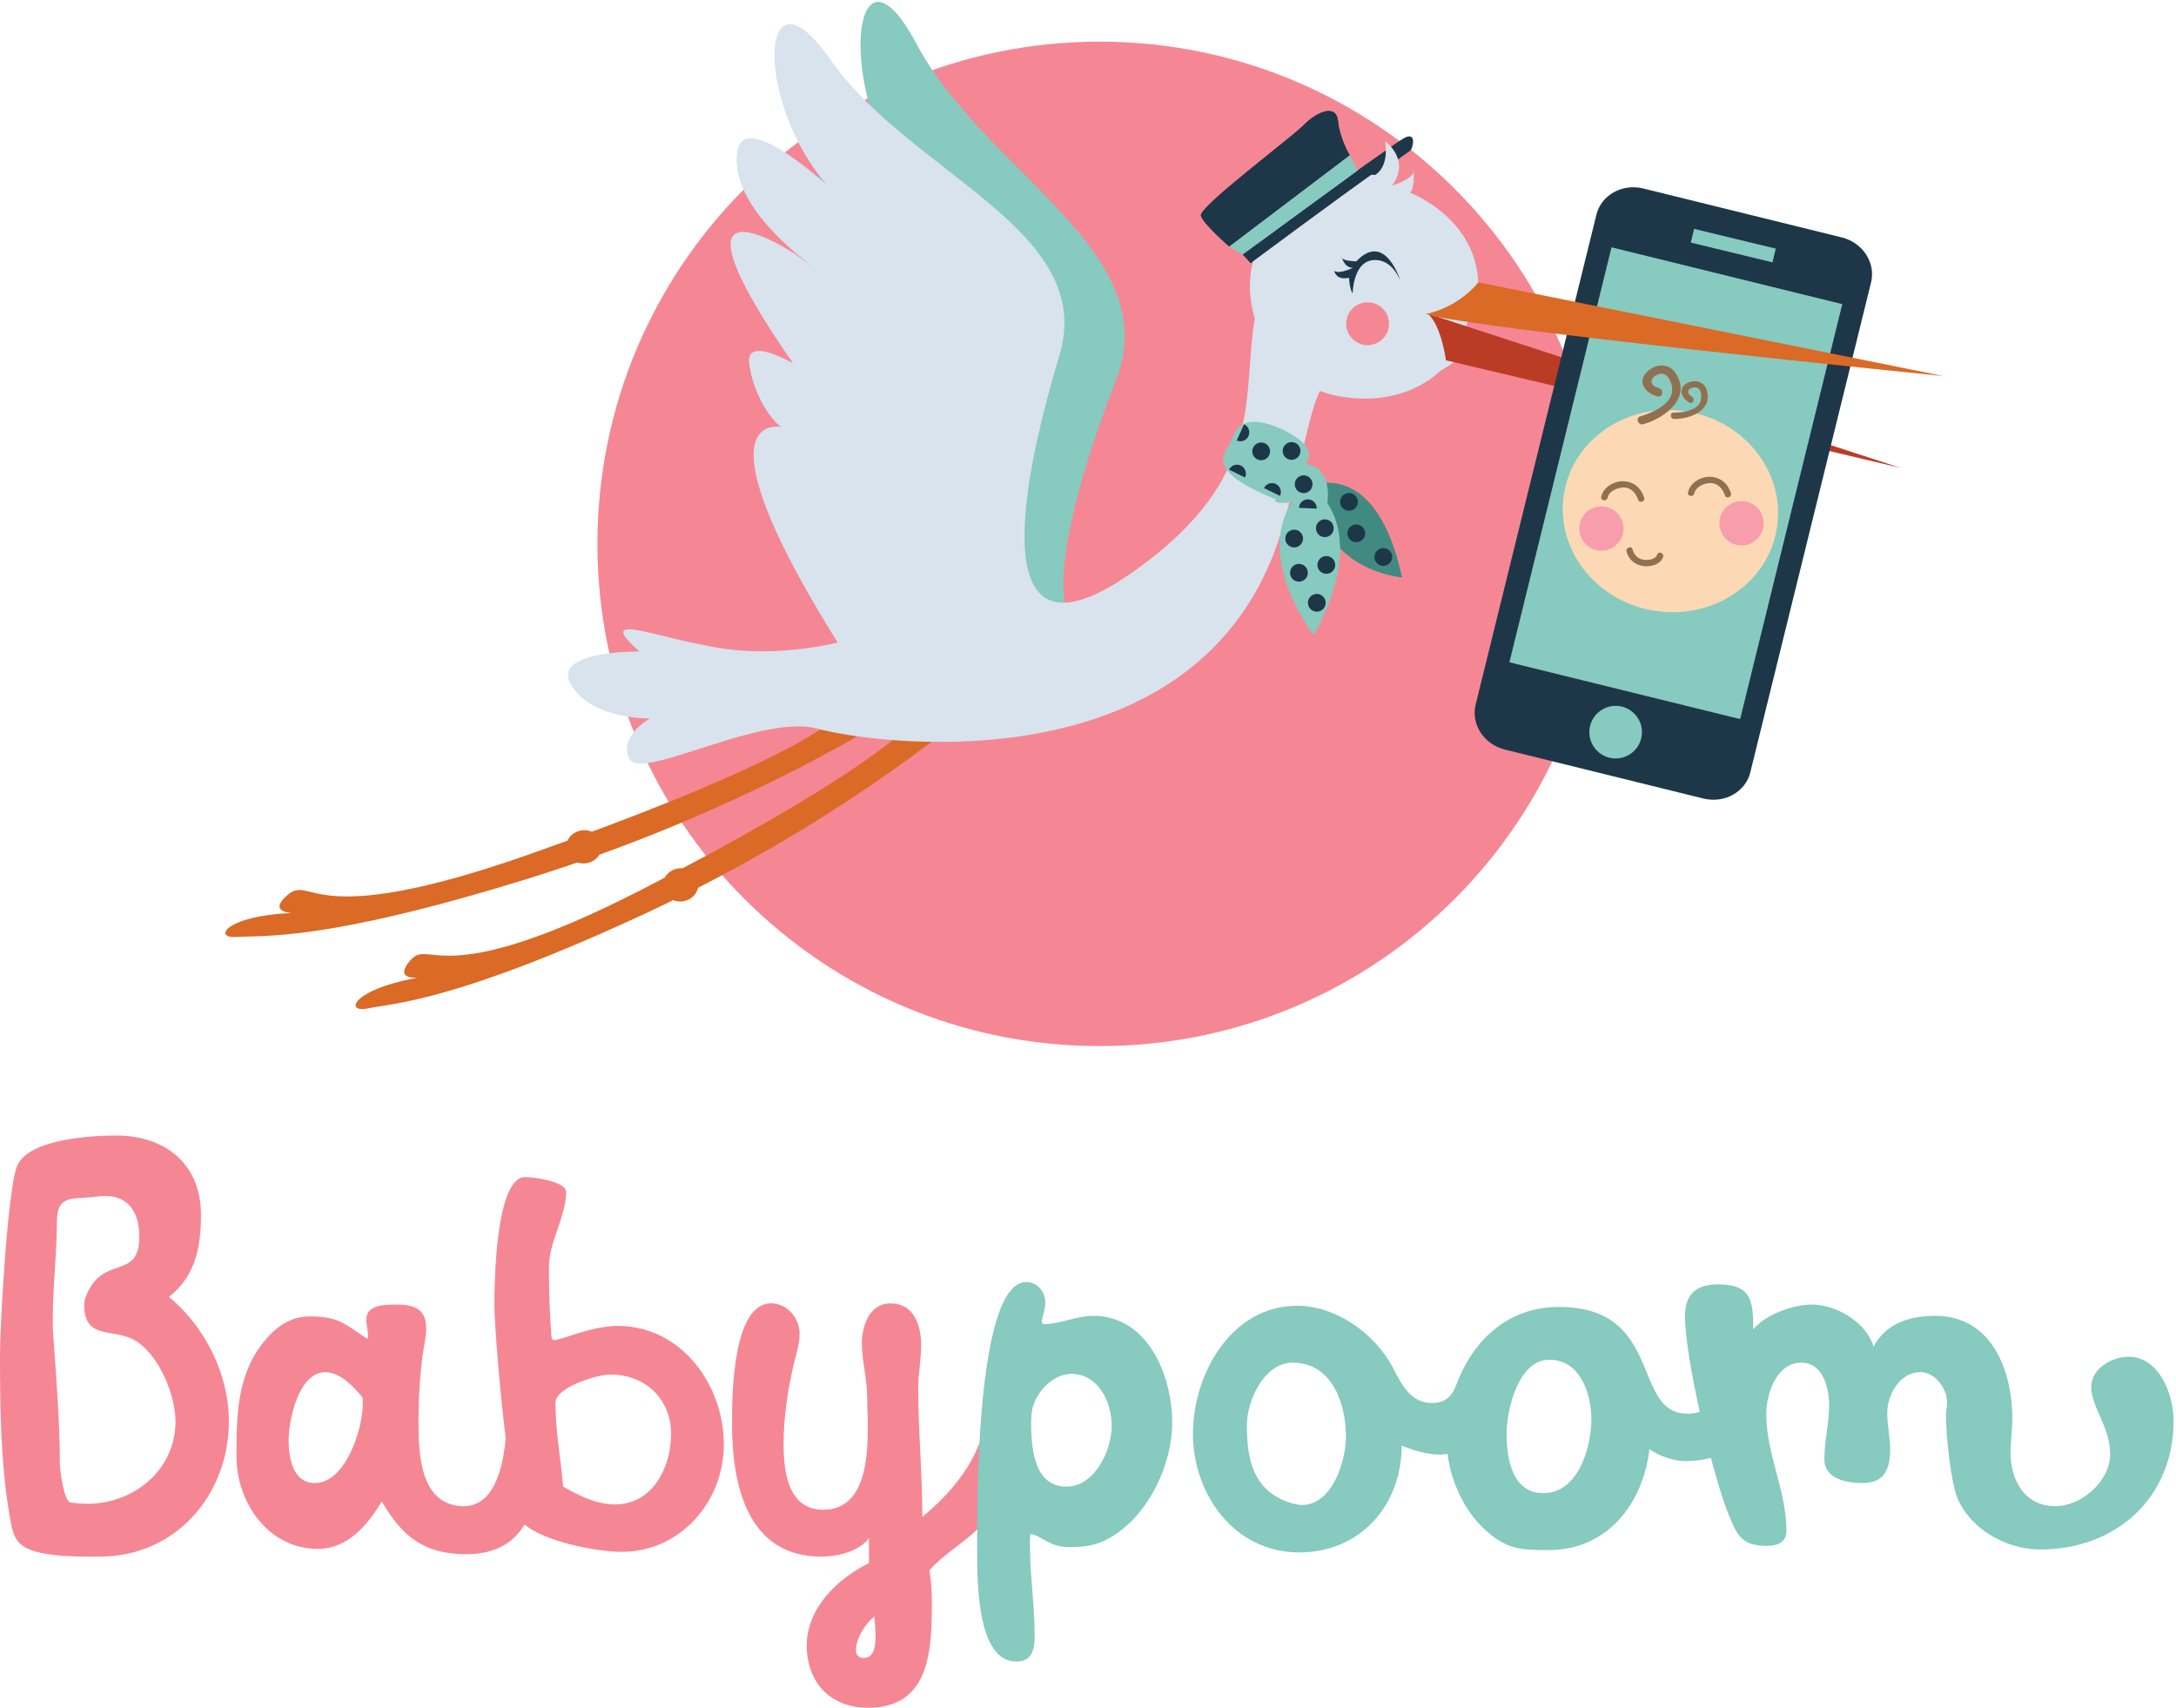 <?xml version="1.0" encoding="UTF-8" standalone="no"?>
<svg
   xmlns:dc="http://purl.org/dc/elements/1.1/"
   xmlns:cc="http://creativecommons.org/ns#"
   xmlns:rdf="http://www.w3.org/1999/02/22-rdf-syntax-ns#"
   xmlns:svg="http://www.w3.org/2000/svg"
   xmlns="http://www.w3.org/2000/svg"
   viewBox="0 0 2465.947 1935.04"
   height="1935.04"
   width="2465.947"
   xml:space="preserve"
   id="svg2"
   version="1.1"><defs
     id="defs6"><clipPath
       id="clipPath20"
       clipPathUnits="userSpaceOnUse"><path
         id="path18"
         d="M 0,0 H 14665.7 V 11508 H 0 Z" /></clipPath></defs><g
     transform="matrix(1.333,0,0,-1.333,0,1935.04)"
     id="g10"><g
       transform="scale(0.126)"
       id="g12"><g
         id="g14"><g
           clip-path="url(#clipPath20)"
           id="g16"><path
             id="path22"
             style="fill:#f58794;fill-opacity:1;fill-rule:nonzero;stroke:none"
             d="m 10807.1,7851.93 c 0,-1871.16 -1516.87,-3388.06 -3388.04,-3388.06 -1871.17,0 -3388.07,1516.9 -3388.07,3388.06 0,1871.16 1516.9,3388.07 3388.07,3388.07 1871.17,0 3388.04,-1516.91 3388.04,-3388.07" /><path
             id="path24"
             style="fill:#da6a26;fill-opacity:1;fill-rule:nonzero;stroke:none"
             d="m 5635.13,6697.95 272.46,-70.36 c 0,0 -952.86,-601.61 -2336.76,-1031.55 -1383.87,-429.89 -1794.78,-383.37 -1974.39,-396.01 -179.54,-12.66 -54.69,175.38 518.67,163.14 0,0 -356.61,-40.93 -179.85,115.66 176.63,156.6 121.13,-253.38 1630.22,276.78 1509.08,530.13 2062.46,860.99 2069.65,942.34" /><path
             id="path26"
             style="fill:#da6a26;fill-opacity:1;fill-rule:nonzero;stroke:none"
             d="m 6189.06,6712.46 302.6,-30.47 c 0,0 -827.68,-712.88 -2120.89,-1315.74 -1293.16,-602.77 -1712.98,-612.02 -1889.57,-648.26 -176.64,-36.17 -90.64,163.7 484.25,227.97 0,0 -347.59,-87.32 -203.34,88.76 144.25,176.07 172.98,-230.79 1570.59,486.33 1397.55,717.16 1865.88,1111.14 1856.36,1191.41" /><path
             id="path28"
             style="fill:#da6a26;fill-opacity:1;fill-rule:nonzero;stroke:none"
             d="m 4058.09,5827.17 c 9.75,-61.04 -35.36,-118.99 -100.78,-129.48 -65.46,-10.44 -126.44,30.54 -136.18,91.58 -9.79,61.02 35.39,118.97 100.83,129.46 65.41,10.47 126.36,-30.53 136.13,-91.56" /><path
             id="path30"
             style="fill:#da6a26;fill-opacity:1;fill-rule:nonzero;stroke:none"
             d="m 4710.73,5570.5 c 9.76,-61 -35.39,-118.96 -100.85,-129.45 -65.42,-10.46 -126.4,30.54 -136.16,91.55 -9.74,61.01 35.42,119 100.83,129.45 65.46,10.47 126.41,-30.53 136.18,-91.55" /><path
             id="path32"
             style="fill:#1d3749;fill-opacity:1;fill-rule:nonzero;stroke:none"
             d="m 8384.9,9804.69 54,-58.23 c 0,0 1063.61,746.34 1077.89,759.44 14.19,13.2 46.23,130.9 -42.43,84 -88.73,-46.8 -1089.46,-785.21 -1089.46,-785.21" /><path
             id="path34"
             style="fill:#1d3749;fill-opacity:1;fill-rule:nonzero;stroke:none"
             d="m 8294.58,9857.69 c 0,0 -173.51,149.91 -191.9,207.41 -18.4,57.5 601.78,519.5 692.9,611.3 91.19,91.8 220.68,147.1 232.42,27.4 11.66,-119.9 79.14,-230.9 79.14,-230.9 l -812.56,-615.21" /><path
             id="path36"
             style="fill:#87cabf;fill-opacity:1;fill-rule:nonzero;stroke:none"
             d="m 8384.9,9804.69 774.33,565.71 -52.09,102.5 -812.56,-615.21 90.32,-53" /><path
             id="path38"
             style="fill:#87cabf;fill-opacity:1;fill-rule:nonzero;stroke:none"
             d="m 6057.73,7174.49 c 11.61,-1.3 23.3,-2.35 35.01,-3.6 40.12,-2.01 80.29,-3.98 120.52,-4.55 96.78,-1.23 193.76,-0.11 290.28,7.94 65.33,5.43 130.59,12.34 195.51,21.88 28.15,6.8 81.14,19.1 103.36,26.39 37.92,12.5 75.92,25.06 113.08,40.1 38.53,15.73 76.81,32.26 114.54,49.99 5.08,2.8 9.66,5.42 13.39,7.56 50.01,29.55 99.37,60.34 147.98,92.3 -92.59,400.1 225.75,1252.92 339.73,1547.57 334.91,865.73 -882.74,1393.03 -1347.56,2265.33 -109.46,205.5 -198.62,286.6 -262.76,282.7 -180.09,-10.7 -162.68,-691.4 156.78,-1166.6 -154.46,172.9 -375.66,392.2 -498.35,384.9 -39.73,-2.4 -69.05,-28.5 -82.49,-87.7 -80.75,-355.5 320.82,-762.26 461.75,-895.17 -51.71,48.57 -131.91,123.88 -131.91,123.88 0,0 -239.73,207.59 -362.86,200.29 -117.09,-7 -128.56,-208.76 272.56,-969.51 0,0 -153.49,118.04 -238.77,112.97 -33.22,-2 -56.14,-22.62 -55.66,-76.04 1.65,-190.87 91.69,-403.66 173.7,-480.62 0,0 -25.76,8.88 -59,6.88 -122.5,-7.33 -346.62,-161.79 240.28,-1447.93 86.53,-16.05 173.52,-29.34 260.89,-38.96" /><path
             id="path40"
             style="fill:#d8e3ed;fill-opacity:1;fill-rule:nonzero;stroke:none"
             d="m 5317.24,11357.1 c -178.21,-28.4 -99.58,-667.3 260.9,-1082 -169.17,147 -408.94,330.8 -530.26,311.4 -39.3,-6.2 -66.15,-33.8 -74.16,-90.9 -48.27,-342.8 387.64,-684.67 539.85,-795.42 -55.84,40.43 -142.4,103.09 -142.4,103.09 0,0 -257.13,171.01 -378.88,151.58 -115.87,-18.53 -109.15,-209.6 358.32,-884.71 0,0 -163.25,95.48 -247.66,81.98 -32.88,-5.22 -53.73,-26.97 -48.49,-77.23 18.79,-179.44 127.59,-370.55 216,-434.62 0,0 -26.4,5.67 -59.26,0.43 -125.11,-19.96 -343.91,-198.64 440.69,-1453.99 0,0 -58.16,-15.38 -152.69,-30.51 -145.18,-23.2 -376.16,-45.83 -615.12,-11.36 -285.48,41.14 -575.97,142.58 -656.85,129.66 -43.66,-6.99 -26.13,-47.37 86.42,-148.71 0,0 -120.82,1.75 -241.3,-17.52 -148.28,-23.68 -295.99,-79.25 -217.7,-209 141.87,-235.26 531.25,-225.11 531.25,-225.11 0,0 -215.67,-118.15 -138.87,-272.57 16.25,-32.66 65.31,-37.68 136.22,-26.33 96.89,15.49 234.49,61.55 384.83,109.67 150.31,48.07 313.35,98.22 461.02,121.84 108.19,17.29 208.03,20.41 288.76,-1.91 180.05,-49.86 776.65,-145.4 1409.84,-44.1 709.46,113.46 1464.81,473.97 1732.2,1422.58 237.42,842.39 170.25,975.07 459.53,1037.99 453.42,98.56 505.28,263.29 553.1,453.35 l -73.19,457.52 c 0,0 -267.48,223.7 -561.11,176.7 -146.94,-23.5 -300.3,-114.64 -430.11,-335.25 -389.43,-661.79 171.84,-1313.93 -970.96,-2116.27 -170.33,-119.59 -303.89,-181.14 -407.21,-197.67 -590.03,-94.37 -198.24,1275.78 -81.76,1663.33 255.2,848.91 -1003.35,1221.06 -1544.12,1994.76 -127.43,182.2 -223.37,249.4 -286.83,239.3" /><path
             id="path42"
             style="fill:#d8e3ed;fill-opacity:1;fill-rule:nonzero;stroke:none"
             d="m 9345.19,10567.7 c 29.1,-181.9 -68.04,-227.3 -68.04,-227.3 -17.84,3.6 -71.52,3.9 -144.16,-7.7 -179.69,-28.7 -475.15,-130.6 -628.11,-436.7 -214.82,-429.91 80.88,-972.21 533.43,-1049.05 118.62,-20.15 220.84,-18.31 307.59,-4.43 244.24,39.05 365.24,173.71 380.55,181.67 20.62,10.73 108.24,69.55 108.24,69.55 l 139.17,529.74 c -24.98,436.32 -461.36,597.82 -461.36,597.82 26.65,16 27.92,105.5 27.13,143.7 -11.5,-55.6 -146.7,-95.7 -146.7,-95.7 128.37,177.3 -47.74,298.4 -47.74,298.4 m 193.88,-185.4 c 0,0 0.32,-6.7 0.56,-17.3 1.18,5.6 1.03,11.4 -0.56,17.3" /><path
             id="path44"
             style="fill:#f58794;fill-opacity:1;fill-rule:nonzero;stroke:none"
             d="m 9370.4,9359.93 c 12.61,-78.83 -41.15,-152.99 -119.97,-165.61 -78.82,-12.61 -152.97,41.09 -165.66,119.93 -12.6,78.83 41.08,153.02 119.98,165.63 78.82,12.62 153.05,-41.09 165.65,-119.95" /><path
             id="path46"
             style="fill:#1d3749;fill-opacity:1;fill-rule:nonzero;stroke:none"
             d="m 9452.87,9614.73 c 0,0 -101.5,354.44 -301.57,143.32 0,0 -107.92,0.91 -98.16,33.2 0,0 12.21,-76.77 75.33,-76.64 0,0 -95.4,-46.79 -126.17,-20.2 0,0 10.87,-67.88 100.24,-46.98 0,0 0.63,-66.19 23.94,-107.27 0,0 1.35,214.14 138.38,226.14 136.94,11.94 188.01,-151.57 188.01,-151.57" /><path
             id="path48"
             style="fill:#ba3c25;fill-opacity:1;fill-rule:nonzero;stroke:none"
             d="m 9755.87,9090.41 c 0,0 -28.47,229.63 -121.25,314.14 l 3187.98,-1039.8 -3066.73,725.66" /><path
             id="path50"
             style="fill:#1d3749;fill-opacity:1;fill-rule:nonzero;stroke:none"
             d="m 9229.81,10421.1 c 21.89,-26 67.72,-9.6 97.77,-25.4 -313.38,-221.1 -888.68,-649.24 -888.68,-649.24 l -54,58.23 c 0,0 521.46,384.81 844.91,616.41" /><path
             id="path52"
             style="fill:#1d3749;fill-opacity:1;fill-rule:nonzero;stroke:none"
             d="m 8294.58,9857.69 c 0,0 -173.51,149.91 -191.9,207.41 -18.4,57.5 601.78,519.5 692.9,611.3 91.19,91.8 220.68,147.1 232.42,27.4 11.66,-119.9 79.14,-230.9 79.14,-230.9 l -812.56,-615.21" /><path
             id="path54"
             style="fill:#87cabf;fill-opacity:1;fill-rule:nonzero;stroke:none"
             d="m 8384.9,9804.69 774.33,565.71 -52.09,102.5 -812.56,-615.21 90.32,-53" /><path
             id="path56"
             style="fill:#1d3749;fill-opacity:1;fill-rule:nonzero;stroke:none"
             d="m 11809.7,6310.57 c -32.7,-132.52 -174.4,-211.58 -316.5,-176.56 l -1338.7,330.04 c -142.1,34.97 -230.76,170.87 -198.09,303.38 l 814.89,3305.37 c 32.6,132.6 174.3,211.6 316.4,176.6 l 1338.7,-330.01 c 142.1,-35.04 230.8,-170.87 198.1,-303.42 l -814.8,-3305.4" /><path
             id="path58"
             style="fill:#87cabf;fill-opacity:1;fill-rule:nonzero;stroke:none"
             d="m 11741.1,6669.86 -1556.9,383.21 689.1,2799.45 1557,-383.24 -689.2,-2799.42" /><path
             id="path60"
             style="fill:#87cabf;fill-opacity:1;fill-rule:nonzero;stroke:none"
             d="m 11959.1,9751.13 -550.9,133.22 22.4,92.58 550.9,-133.22 -22.4,-92.58" /><path
             id="path62"
             style="fill:#87cabf;fill-opacity:1;fill-rule:nonzero;stroke:none"
             d="m 11073.6,6539.99 c -23,-95.29 -118.9,-153.86 -214.2,-130.83 -95.3,23.07 -153.8,118.98 -130.8,214.24 23,95.3 119,153.86 214.2,130.81 95.3,-23.03 153.9,-118.94 130.8,-214.22" /><path
             id="path64"
             style="fill:#da6a26;fill-opacity:1;fill-rule:nonzero;stroke:none"
             d="m 9621.14,9402.88 c 0,0 203.72,32.58 353.91,213.32 l 3138.55,-632.34 c 0,0 -3238.71,325.25 -3492.46,419.02" /><path
             id="path66"
             style="fill:#fcd9b4;fill-opacity:1;fill-rule:nonzero;stroke:none"
             d="m 11989.2,7958.79 c -59.1,-371.48 -428.8,-621.43 -825.6,-558.25 -396.8,63.15 -670.5,415.5 -611.4,787.02 59.1,371.49 428.7,621.39 825.6,558.21 396.8,-63.15 670.6,-415.49 611.4,-786.98" /><path
             id="path68"
             style="fill:#f89dab;fill-opacity:1;fill-rule:nonzero;stroke:none"
             d="m 11897.8,7967.24 c -13,-81.38 -89.5,-136.88 -170.8,-123.93 -81.5,12.98 -137,89.47 -124,170.85 12.9,81.41 89.4,136.9 170.8,123.95 81.5,-12.94 136.9,-89.45 124,-170.87" /><path
             id="path70"
             style="fill:#f89dab;fill-opacity:1;fill-rule:nonzero;stroke:none"
             d="m 10952.4,7931.78 c -13,-81.39 -89.5,-136.89 -170.9,-123.93 -81.4,12.97 -136.9,89.47 -123.9,170.85 13,81.44 89.5,136.93 170.8,123.96 81.5,-12.95 136.9,-89.46 124,-170.88" /><path
             id="path72"
             style="fill:#8f7151;fill-opacity:1;fill-rule:nonzero;stroke:none"
             d="m 11093.3,8164.55 c -23.6,70.96 -78.2,113.47 -153.8,109.64 -60.1,-3.07 -122.6,-44.65 -135.7,-104.89 -6,-27.12 36.5,-33.73 42.4,-6.75 8.7,39.95 51.8,61.19 88.7,67.83 59.4,10.71 100.6,-28.15 118.3,-81.4 8.8,-26.3 48.8,-10.67 40.1,15.57 v 0" /><path
             id="path74"
             style="fill:#8f7151;fill-opacity:1;fill-rule:nonzero;stroke:none"
             d="m 10974.7,7799.63 c 16.6,-60.08 66.2,-96.27 127.8,-98.87 44.4,-1.86 102,15.49 118.5,61.51 9.2,25.92 -29.9,43.84 -39.1,17.78 -11.1,-30.56 -52,-37.73 -80.5,-36.51 -44.7,1.86 -75,29.61 -86.5,71.64 -7.4,26.69 -47.4,10.93 -40.2,-15.55 v 0" /><path
             id="path76"
             style="fill:#8f7151;fill-opacity:1;fill-rule:nonzero;stroke:none"
             d="m 11678.8,8194.58 c -23.5,70.93 -78.2,113.46 -153.8,109.63 -60,-3.07 -122.5,-44.63 -135.7,-104.91 -5.9,-27.07 36.6,-33.69 42.4,-6.74 8.8,39.96 51.9,61.2 88.8,67.82 59.4,10.73 100.6,-28.13 118.3,-81.38 8.7,-26.3 48.8,-10.66 40,15.58 v 0" /><path
             id="path78"
             style="fill:#8f7151;fill-opacity:1;fill-rule:nonzero;stroke:none"
             d="m 11088.1,8659.38 c 149.5,42.94 329.7,179.46 215,347.49 -47.7,70 -139.9,58.11 -192.7,2.86 -68.2,-71.43 -1.6,-144.59 73.5,-163.39 35.6,-8.94 44.3,47.42 8.9,56.28 -61.5,15.42 -67.4,64.87 -9,91.58 68.9,31.53 105.6,-65.97 97.9,-118.37 -13.1,-88.79 -138.6,-141.59 -214.3,-163.34 -35.3,-10.13 -14.5,-63.2 20.7,-53.11 v 0" /><path
             id="path80"
             style="fill:#8f7151;fill-opacity:1;fill-rule:nonzero;stroke:none"
             d="m 11295.5,8694.36 c 112.8,0.18 265.1,59.82 218.5,199.57 -19.4,58.57 -86.3,68.68 -134.2,40.52 -62.1,-36.43 -30.2,-101.2 18.6,-129.39 24,-13.87 41.9,25.21 18.1,38.95 -38.8,22.36 -33.3,56.64 11.6,63.49 53.1,8.11 58.9,-65.92 43.5,-100.07 -26.5,-58.64 -123.7,-70.2 -180.1,-70.32 -27.6,-0.04 -23.4,-42.83 4,-42.75 v 0" /><path
             id="path82"
             style="fill:#408a82;fill-opacity:1;fill-rule:nonzero;stroke:none"
             d="m 8890.26,8253.54 c 0,0 403.7,141.5 569.83,-628.04 0,0 -556.75,43.81 -575.78,593.81" /><path
             id="path84"
             style="fill:#87cabf;fill-opacity:1;fill-rule:nonzero;stroke:none"
             d="m 8808.34,8391.2 c 0,0 104.91,96.4 -121.32,215.07 -226.32,118.69 -340.98,68.09 -367.31,-33.17 -26.4,-101.2 -247.08,-203.97 288.49,-420.44 0,0 -33.15,-38.34 111.25,-19.37 0,0 -266.99,-315.11 143.53,-897.83 0,0 330.11,533.41 93.09,892.06 0,0 42.03,239.57 -147.73,263.68" /><path
             id="path86"
             style="fill:#1d3749;fill-opacity:1;fill-rule:nonzero;stroke:none"
             d="m 8904.93,8006.85 c -27.28,-18.76 -34.1,-56.13 -15.38,-83.37 18.79,-27.28 56.06,-34.18 83.41,-15.44 27.2,18.78 34.1,56.1 15.39,83.37 -18.8,27.25 -56.06,34.21 -83.42,15.44" /><path
             id="path88"
             style="fill:#1d3749;fill-opacity:1;fill-rule:nonzero;stroke:none"
             d="m 8680.52,8528.08 c -27.28,-18.77 -34.18,-56.12 -15.47,-83.41 18.8,-27.27 56.15,-34.14 83.43,-15.4 27.27,18.79 34.17,56.11 15.38,83.37 -18.72,27.29 -56.06,34.2 -83.34,15.44" /><path
             id="path90"
             style="fill:#1d3749;fill-opacity:1;fill-rule:nonzero;stroke:none"
             d="m 8475.45,8525.41 c -27.27,-18.74 -34.17,-56.07 -15.46,-83.34 18.8,-27.28 56.14,-34.2 83.42,-15.44 27.28,18.76 34.18,56.1 15.39,83.37 -18.8,27.29 -56.07,34.18 -83.35,15.41" /><path
             id="path92"
             style="fill:#1d3749;fill-opacity:1;fill-rule:nonzero;stroke:none"
             d="m 9299.75,7812.82 c -27.28,-18.78 -34.1,-56.14 -15.38,-83.41 18.79,-27.28 56.06,-34.15 83.34,-15.39 27.36,18.76 34.25,56.07 15.46,83.38 -18.79,27.25 -56.14,34.19 -83.42,15.42" /><path
             id="path94"
             style="fill:#1d3749;fill-opacity:1;fill-rule:nonzero;stroke:none"
             d="m 8762.04,8303.79 c -27.36,-18.75 -34.18,-56.14 -15.47,-83.39 18.8,-27.28 56.14,-34.17 83.42,-15.38 27.28,18.74 34.18,56.05 15.39,83.34 -18.72,27.26 -56.07,34.2 -83.34,15.43" /><path
             id="path96"
             style="fill:#1d3749;fill-opacity:1;fill-rule:nonzero;stroke:none"
             d="m 8884.23,8090 c 1.27,33.09 -24.42,60.97 -57.57,62.32 -33.07,1.27 -60.9,-24.51 -62.25,-57.54" /><path
             id="path98"
             style="fill:#1d3749;fill-opacity:1;fill-rule:nonzero;stroke:none"
             d="m 8636.03,8175.77 c 14.59,29.71 2.3,65.67 -27.51,80.22 -29.74,14.52 -65.66,2.2 -80.18,-27.53" /><path
             id="path100"
             style="fill:#1d3749;fill-opacity:1;fill-rule:nonzero;stroke:none"
             d="m 8400.12,8299.88 c 14.51,29.75 2.22,65.67 -27.51,80.23 -29.74,14.53 -65.66,2.19 -80.17,-27.49" /><path
             id="path102"
             style="fill:#1d3749;fill-opacity:1;fill-rule:nonzero;stroke:none"
             d="m 8344.54,8549.45 c 30.13,-13.66 65.65,-0.24 79.29,29.92 13.64,30.18 0.24,65.69 -29.89,79.31" /><path
             id="path104"
             style="fill:#1d3749;fill-opacity:1;fill-rule:nonzero;stroke:none"
             d="m 8698.04,7937.27 c -27.28,-18.77 -34.09,-56.13 -15.38,-83.41 18.79,-27.27 56.06,-34.15 83.34,-15.4 27.28,18.78 34.18,56.09 15.46,83.37 -18.79,27.23 -56.14,34.21 -83.42,15.44" /><path
             id="path106"
             style="fill:#1d3749;fill-opacity:1;fill-rule:nonzero;stroke:none"
             d="m 9067.89,8184.62 c -27.21,-18.74 -34.1,-56.09 -15.31,-83.35 18.71,-27.31 56.06,-34.18 83.26,-15.47 27.36,18.8 34.26,56.11 15.46,83.39 -18.71,27.27 -56.06,34.22 -83.41,15.43" /><path
             id="path108"
             style="fill:#1d3749;fill-opacity:1;fill-rule:nonzero;stroke:none"
             d="m 8915,7759.33 c -27.28,-18.76 -34.1,-56.11 -15.38,-83.37 18.79,-27.28 56.06,-34.17 83.34,-15.42 27.27,18.76 34.25,56.09 15.46,83.36 -18.79,27.28 -56.14,34.19 -83.42,15.43" /><path
             id="path110"
             style="fill:#1d3749;fill-opacity:1;fill-rule:nonzero;stroke:none"
             d="m 9117.21,7972.43 c -27.28,-18.77 -34.1,-56.13 -15.39,-83.36 18.8,-27.32 56.07,-34.2 83.34,-15.42 27.29,18.76 34.18,56.04 15.39,83.36 -18.71,27.25 -56.07,34.19 -83.34,15.42" /><path
             id="path112"
             style="fill:#1d3749;fill-opacity:1;fill-rule:nonzero;stroke:none"
             d="m 8730.39,7706.29 c -27.27,-18.76 -34.17,-56.11 -15.46,-83.34 18.8,-27.32 56.14,-34.2 83.42,-15.43 27.28,18.77 34.18,56.07 15.39,83.37 -18.72,27.24 -56.07,34.18 -83.35,15.4" /><path
             id="path114"
             style="fill:#1d3749;fill-opacity:1;fill-rule:nonzero;stroke:none"
             d="m 8850.69,7503.86 c -27.28,-18.75 -34.18,-56.11 -15.39,-83.38 18.8,-27.31 56.07,-34.16 83.35,-15.43 27.28,18.78 34.17,56.08 15.38,83.35 -18.71,27.29 -56.06,34.2 -83.34,15.46" /><path
             id="path116"
             style="fill:#f58794;fill-opacity:1;fill-rule:nonzero;stroke:none"
             d="m 616.051,3444.36 c -127.992,-11.98 -231.992,12.05 -231.992,-160.02 0,-219.97 -28.012,-444.07 -28.012,-664.04 0,-40.05 0,-76.05 3.996,-116.01 19.996,-284.04 44,-584.11 44,-864.18 0,-19.98 24.016,-255.97 76.023,-255.97 35.993,-4.05 72.02,-8.01 108.004,-8.01 316.047,0 596.06,228.05 596.06,556.03 0,184.05 -120,472.05 -292.028,556.11 -140.024,67.96 -324.028,0 -324.028,227.98 0,19.98 4.004,40.05 11.996,60.03 112.024,288.09 360.055,100.07 360.055,404.02 0,148.05 -64.016,272.07 -228.043,272.07 -32.008,0 -64.004,-3.97 -96.031,-8.01 z M 588.07,1020.08 c -104.007,0 -208.031,4.05 -308.035,24.03 -184.027,39.96 -192.019,111.97 -220.027,280 C 3.996,1672.14 0,2028.19 0,2380.27 c 0,211.96 52.008,1124.12 116.004,1276.11 76.035,180.05 496.07,204.04 668.094,204.04 332.042,0 572.082,-192.01 572.082,-536.04 0,-212.04 -36.03,-412.11 -216.04,-552.07 244.04,-204.03 404.05,-520.11 404.05,-840.15 0,-496.01 -360.06,-912.08 -868.096,-912.08 H 588.07" /><path
             id="path118"
             style="fill:#f58794;fill-opacity:1;fill-rule:nonzero;stroke:none"
             d="m 2447.64,2092.18 c -60.01,72 -152.04,172.08 -252.02,172.08 -180.03,0 -248.05,-320.05 -248.05,-460.09 0,-116.01 28,-288.01 176.02,-288.01 208.03,0 324.05,363.98 324.05,532.01 z m 31.99,396.09 c 0,3.96 4.03,11.98 4.03,16.02 0,39.96 -12.02,75.96 -12.02,116.01 0,99.99 132.02,99.99 204.03,99.99 116.01,0 200.01,-27.99 200.01,-160.02 0,-60.02 -15.98,-120.06 -24,-180 -20.01,-152.02 -28,-304.03 -28,-456.12 0,-216.01 11.99,-564.04 308.05,-564.04 244,0 284.02,388.08 284.02,560.07 0,55.99 -4.01,152.02 -4.01,208 0,104.04 4.01,148.05 128.04,148.05 132,0 132,-63.99 132,-180.01 0,-83.97 -19.98,-172.07 -19.98,-256.04 0,-372.07 -44,-804.08 -504.1,-804.08 -284.03,0 -432.03,116.01 -572.04,356.04 -96.03,-160.02 -228.02,-320.04 -432.04,-320.04 -332.07,0 -548.09,312.04 -548.09,624.07 0,288.01 4,568.09 204.03,796.06 72.02,84.06 172.02,148.06 284.03,148.06 200.03,0 232.02,-44.02 396.04,-152.02" /><path
             id="path120"
             style="fill:#f58794;fill-opacity:1;fill-rule:nonzero;stroke:none"
             d="m 3747.76,2056.18 c 0,-188.01 36,-376.03 52.02,-564.04 103.99,-60.03 224.01,-120.06 348.04,-120.06 256.03,0 380.04,248.05 380.04,476.1 0,235.99 -176.02,400.06 -408.06,400.06 -88.01,0 -372.04,-84.06 -372.04,-192.06 z m -220.05,-808.04 c -91.99,95.95 -191.99,1272.09 -191.99,1472.15 0,144.01 8.02,860.08 208.01,860.08 52,0 276.05,-28.01 276.05,-100.01 0,-168.03 -116.02,-332.02 -116.02,-512.02 0,-148.05 4,-300.07 16,-448.11 0,-11.98 0,-39.97 20,-39.97 44,0 256.04,96.03 428.06,96.03 428.04,0 716.09,-396.09 716.09,-800.11 0,-384.04 -292.05,-724.06 -688.09,-724.06 -172.03,0 -544.04,72 -668.11,196.02" /><path
             id="path122"
             style="fill:#f58794;fill-opacity:1;fill-rule:nonzero;stroke:none"
             d="m 5907.26,492.039 c 0,39.969 -3.99,83.977 -8,124.024 -60.01,-48.055 -124.01,-148.051 -124.01,-227.981 0,-32.035 20.01,-52.019 52.02,-52.019 79.99,0 79.99,99.992 79.99,155.976 z M 5355.2,2316.27 c -40.02,-172.07 -68.03,-356.04 -68.03,-536.13 0,-183.96 28.01,-444.06 268.06,-444.06 284.02,0 300.03,352.08 300.03,560.16 0,63.99 -4.01,131.95 -4.01,195.94 0,124.02 -35.99,244.08 -35.99,368.1 0,116.01 51.98,268.02 192.01,268.02 160.01,0 208.03,-148.05 208.03,-284.04 0,-96.03 -20.01,-188.01 -20.01,-284.04 0,-292.05 28,-580.06 28,-872.11 228.05,188.01 432.07,444.06 432.07,752.13 0,103.96 16.02,252.01 152,252.01 112.05,0 160.06,-72 160.06,-176.04 0,-324.01 -128.06,-668.08 -360.04,-900.1 -104.06,-104.04 -236.06,-176.05 -336.08,-288.012 12,-72.004 16.02,-148.051 16.02,-220.051 C 6287.32,388.082 6275.3,0 5855.26,0 5603.2,0 5443.21,171.996 5443.21,420.039 c 0,251.926 208.01,451.992 420.03,556.031 v 168.03 c -72,-91.98 -212.02,-124.02 -324,-124.02 -500.09,0 -600.1,492.04 -600.1,892.1 0,180 0,816.12 264.04,816.12 108,0 192.02,-99.99 192.02,-204.03 0,-72 -24.01,-140.04 -40,-208" /><path
             id="path124"
             style="fill:#87cabf;fill-opacity:1;fill-rule:nonzero;stroke:none"
             d="m 6957,1956.19 c 0,-172 4,-464.05 240.04,-464.05 188.01,0 304.03,244 304.03,408.06 0,160.02 -88.03,352 -272.03,352 -144,0 -272.04,-160.02 -272.04,-296.01 z m -364.04,-892.1 v 100 c 0,344.07 8.02,1708.22 332.03,1708.22 76.01,0 128.02,-68.04 128.02,-140.04 0,-44.01 -20.01,-88.02 -24.01,-132.03 l 12.02,-11.97 c 116,0 220.02,55.98 336.01,55.98 368.07,0 532.08,-404.02 532.08,-720.1 0,-296.02 -172.01,-648.02 -440.04,-788.06 -80.02,-44.01 -168.03,-52.02 -256.03,-52.02 -136.02,0 -180.04,75.97 -260.04,88.02 -4,-24.02 -4,-44 -4,-68.03 0,-208.001 31.98,-412.033 31.98,-620.029 0,-88.019 -15.99,-171.996 -123.98,-171.996 -260.05,0 -264.04,512.024 -264.04,752.055" /><path
             id="path126"
             style="fill:#87cabf;fill-opacity:1;fill-rule:nonzero;stroke:none"
             d="m 8721.12,2328.25 c -191.98,0 -307.99,-256.05 -307.99,-420.04 0,-232.02 39.96,-440.1 288.01,-524.07 27.99,-8.01 55.98,-16.02 84.05,-16.02 204.03,0 296.02,296.01 296.02,460.08 0,224.01 -91.99,500.05 -360.09,500.05 z m 32.03,384.04 c 260.02,0 524.08,-188.02 644.06,-416.08 l 12.05,-23.94 c 55.98,-104.04 115.93,-216.09 252.01,-216.09 212.04,0 127.98,240.03 300.06,240.03 95.97,0 155.97,-80.01 155.97,-172 0,-180 -216,-416.07 -400.05,-416.07 -91.98,0 -176.04,28 -260.02,60.03 0,-404.02 -280.07,-720.1 -692.1,-720.1 -436.06,0 -716.06,392.05 -716.06,800.11 0,400.06 256.06,864.11 704.08,864.11" /><path
             id="path128"
             style="fill:#87cabf;fill-opacity:1;fill-rule:nonzero;stroke:none"
             d="m 10165.3,1848.18 c 0,-164.06 36,-400.05 248,-400.05 236,0 324,308.07 324,500.05 0,171.99 -75.9,400.05 -284,400.05 -208,0 -288,-335.98 -288,-500.05 z m 352,856.1 c 712.1,0 488.1,-720.1 868.1,-720.1 276.1,0 132.1,312.03 352.1,312.03 84,0 108,-75.96 108,-144 0,-119.98 -72,-307.99 -160,-392.05 -76.1,-72 -208.1,-96.03 -308.1,-96.03 -88,0 -176,32.04 -248,80.01 -44,-368.01 -284.1,-680.05 -680.1,-680.05 -188,0 -284,3.96 -428,136 -160.05,144 -260.04,388.08 -260.04,604.08 0,444.07 268.04,900.11 756.04,900.11" /><path
             id="path130"
             style="fill:#87cabf;fill-opacity:1;fill-rule:nonzero;stroke:none"
             d="m 12641.5,2436.25 c 84.1,160.02 248,208 416.1,208 380,0 520,-368.02 520,-692.03 0,-76.04 -12,-156.06 -12,-232.02 0,-184.05 96,-360.09 300,-360.09 180,0 372.1,168.03 372.1,352.08 0,180 -128,320.04 -128,451.99 0,124.02 140,204.03 252,204.03 208,0 304,-256.05 304,-432.01 0,-520.03 -388,-868.15 -900.1,-868.15 -224,0 -464,132.04 -556,340.11 -48.1,111.97 -80,436.06 -80,564.04 0,28 8,60.03 8,88.02 0,91.99 -80,204.04 -180,204.04 -140.1,0 -224,-152.1 -224,-276.04 0,-84.05 19.9,-164.06 19.9,-248.04 0,-127.98 -40,-224.02 -184,-224.02 -104,0 -260,24.03 -260,160.03 0,123.94 31.9,240.03 31.9,364.05 0,115.93 -39.9,288.01 -187.9,288.01 -168.1,0 -236.1,-212.04 -236.1,-348.04 0,-268.02 136,-516.07 136,-784.09 0,-84.05 -64,-104.04 -136,-104.04 -32,0 -64,4.05 -96,11.98 -96,27.99 -124,120.05 -160,204.03 -108,268.02 -292.1,1048.15 -292.1,1332.2 0,152.01 76.1,216 224.1,216 224,0 236,-111.97 236,-304.03 80,100 268,168.03 396,168.03 164.1,0 368.1,-120.05 416.1,-284.04" /></g></g></g></g></svg>